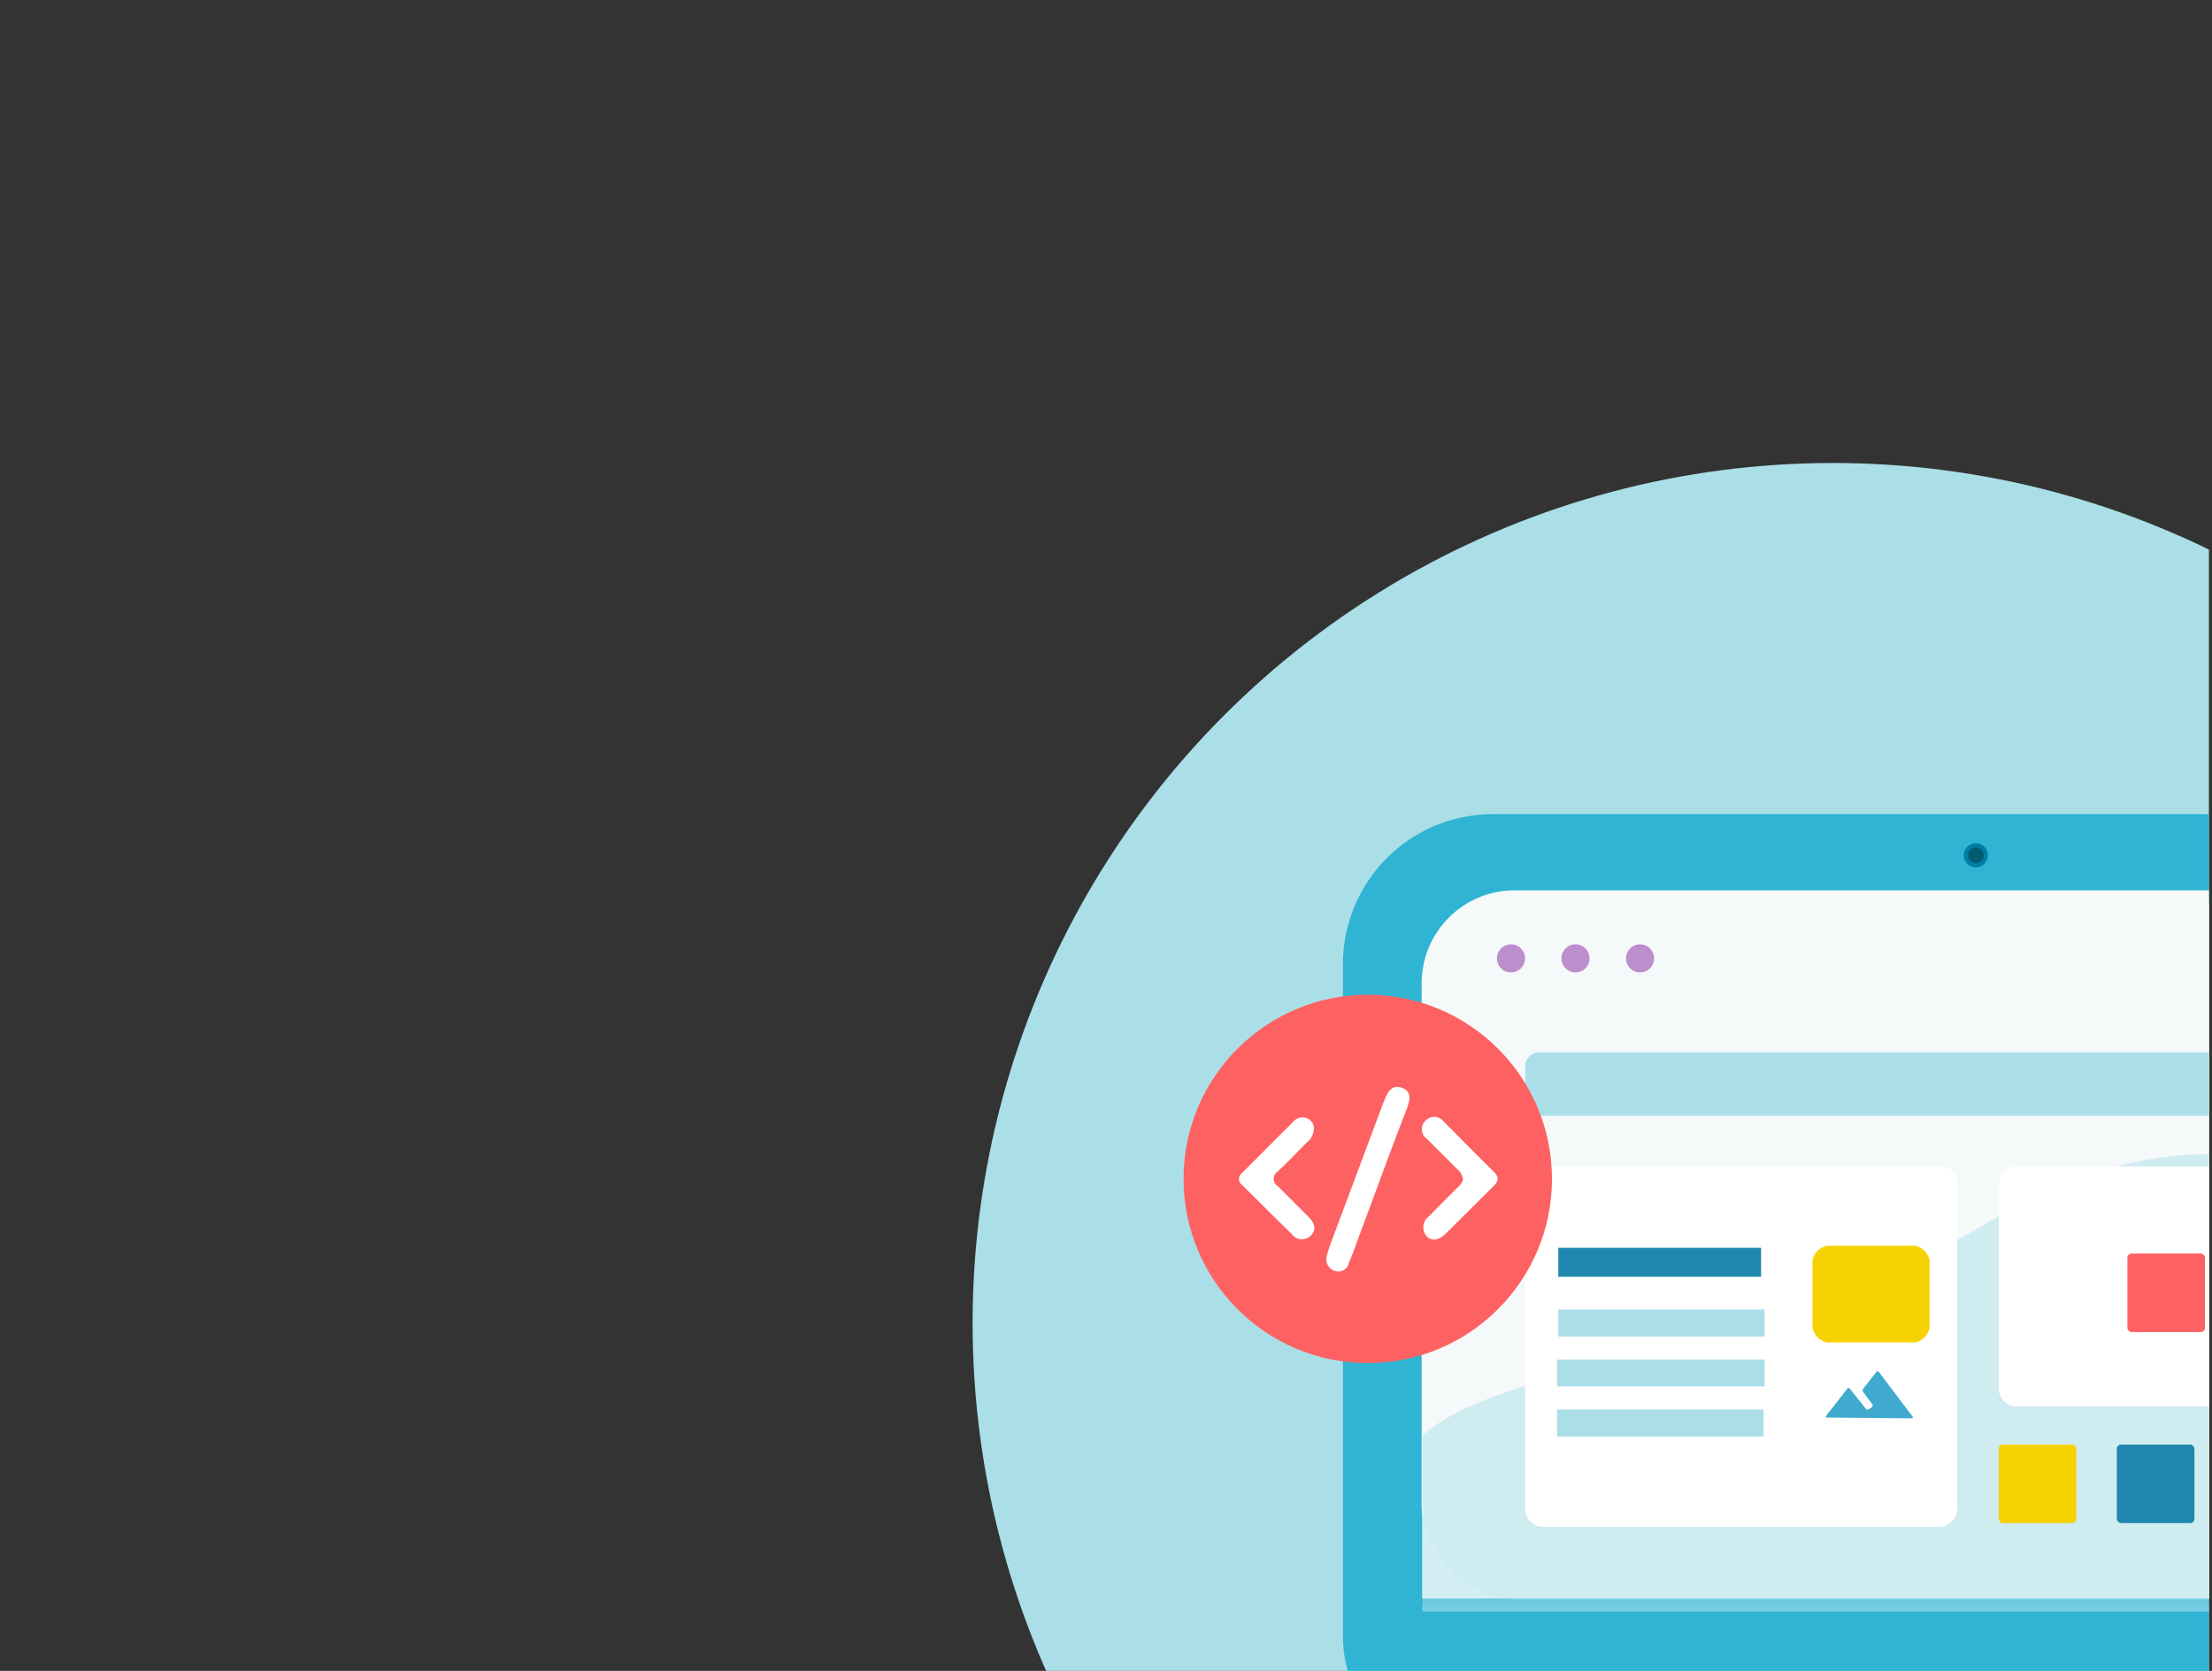 <svg id="Слой_1" data-name="Слой 1" xmlns="http://www.w3.org/2000/svg" xmlns:xlink="http://www.w3.org/1999/xlink" viewBox="0 0 360 272"><rect x="0" y="0" width="360" height="272" fill="#333333" stroke="none"/><defs><style>.cls-1{fill:none;}.cls-2{clip-path:url(#clip-path);}.cls-3{fill:#aadfe8;}.cls-4{fill:#2a445f;}.cls-5{fill:#2fb4d3;}.cls-6{fill:#007ea6;}.cls-7{fill:#035b70;}.cls-8{fill:#fff;}.cls-9{fill:#f5f9fa;}.cls-10{clip-path:url(#clip-path-2);}.cls-11{opacity:0.5;}.cls-12{fill:#bc8ecc;}.cls-13{fill:#76cee5;}.cls-14{fill:#1f87ad;}.cls-15{fill:#f7d203;}.cls-16{fill:#fe6161;}.cls-17{fill:#40aacf;}</style><clipPath id="clip-path"><rect class="cls-1" x="-1.5" y="-95" width="361" height="367"/></clipPath><clipPath id="clip-path-2"><path class="cls-1" d="M397,147.07H246.14a15,15,0,0,0-14.67,15.14V262.32H412V162.25A15.12,15.12,0,0,0,397,147.07Z"/></clipPath></defs><title>native-05-01</title><g class="cls-2"><circle class="cls-3" cx="298.29" cy="215.37" r="140"/><ellipse class="cls-4" cx="343.01" cy="172.65" rx="2.52" ry="4.07"/><path class="cls-5" d="M400.25,132.53H242.91a24.42,24.42,0,0,0-24.35,24.35V266.11c0,13.45,10.9,20.12,24.35,20.14H400.21c13.45,0,24.32-6.71,24.35-20.14V156.92A24.42,24.42,0,0,0,400.25,132.53Z"/><circle class="cls-6" cx="321.57" cy="139.23" r="1.97"/><circle class="cls-7" cx="321.58" cy="139.22" r="1.28" transform="translate(66.89 379.9) rotate(-66.79)"/><path class="cls-8" d="M397,147.07H246.14a15,15,0,0,0-14.67,15.14v98H412v-98A15.12,15.12,0,0,0,397,147.07Z"/><rect class="cls-9" x="231.37" y="144.93" width="180.38" height="115.33" rx="15.14" ry="15.14"/><g class="cls-10"><g class="cls-11"><path class="cls-3" d="M422.19,245.69c0,26-43.91,47-98.12,47s-98.12-21-98.12-47,51.35-19,98.12-47C380.67,164.63,422.19,219.75,422.19,245.69Z"/></g><circle class="cls-12" cx="266.92" cy="156.01" r="2.29"/><circle class="cls-12" cx="256.41" cy="156.01" r="2.29"/><circle class="cls-12" cx="245.91" cy="156.01" r="2.29"/><rect class="cls-13" x="231.37" y="261.31" width="180.38" height="1.05"/><path class="cls-8" d="M248.21,193.1v52.09a3,3,0,0,0,2.53,3.34H316a3,3,0,0,0,2.53-3.34V193.1a3,3,0,0,0-2.53-3.34H250.8A3,3,0,0,0,248.21,193.1Z"/><path class="cls-8" d="M325.31,192.79V226a2.91,2.91,0,0,0,2.53,2.93h65.21a2.85,2.85,0,0,0,2.53-2.93v-33.2a2.91,2.91,0,0,0-2.53-2.93H327.89A2.92,2.92,0,0,0,325.31,192.79Z"/><rect class="cls-14" x="253.61" y="203.13" width="33" height="4.71"/><rect class="cls-3" x="253.61" y="213.18" width="33.57" height="4.39"/><rect class="cls-3" x="253.42" y="221.31" width="33.77" height="4.39"/><rect class="cls-3" x="253.42" y="229.45" width="33.6" height="4.39"/><path class="cls-15" d="M297.4,202.79h14.22a3,3,0,0,1,2.42,2.42v10.9a3,3,0,0,1-2.42,2.42H297.4a3,3,0,0,1-2.42-2.42v-10.9A3,3,0,0,1,297.4,202.79Z"/><rect class="cls-15" x="325.29" y="235.16" width="12.63" height="12.78" rx="0.69" ry="0.69"/><rect class="cls-14" x="344.51" y="235.16" width="12.63" height="12.78" rx="0.69" ry="0.69"/><rect class="cls-16" x="346.23" y="204.06" width="12.63" height="12.78" rx="0.69" ry="0.69"/><path class="cls-3" d="M250.45,171.3h143.4a2.3,2.3,0,0,1,2.22,2.38v5.54a2.3,2.3,0,0,1-2.17,2.42H250.45a2.3,2.3,0,0,1-2.22-2.38v-5.54a2.3,2.3,0,0,1,2.17-2.42h0Z"/><path class="cls-17" d="M303.24,226.62a0.48,0.48,0,0,1,0-.56l2.12-2.7a0.25,0.25,0,0,1,.35-0.09h0l0.07,0.07,5.5,7.27a0.17,0.17,0,0,1-.15.28l-13.8-.13c-0.19,0-.25-0.13-0.13-0.28l3.44-4.41A0.27,0.27,0,0,1,301,226l0.07,0.07,2.6,3.26a0.35,0.35,0,0,0,.49.08h0l0.47-.35a0.35,0.35,0,0,0,.08-0.49h0Z"/></g><circle class="cls-16" cx="222.6" cy="191.91" r="29.98"/><path class="cls-8" d="M215.94,204.42a2,2,0,0,0,1.19,2.43,1.78,1.78,0,0,0,2.33-1h0v-0.11c0.71-1.65,1.28-3.3,1.89-4.95,2.54-6.77,5-13.6,7.61-20.32,0.51-1.4.87-2.8-.82-3.39s-2.36.79-2.87,2.11l-0.1.23-8.73,23.35C216.24,203.32,216.05,204,215.94,204.42Zm22.19-12.52a2.74,2.74,0,0,1-1.06,1.54c-1.5,1.54-3,3-4.52,4.58a2.19,2.19,0,0,0-.49,3.06h0l0.1,0.14c0.94,1,2.18.53,3.12-.38,2.59-2.57,5.18-5.18,7.77-7.72,0.71-.71,1-1.4.18-2.26-2.8-2.74-5.51-5.53-8.25-8.25a1.93,1.93,0,0,0-3-.15,1.9,1.9,0,0,0,.26,2.94l4.95,4.95a2.59,2.59,0,0,1,.89,1.51h0Zm-24.29-8.08a1.83,1.83,0,0,0-1.06-1.75,1.94,1.94,0,0,0-2.36.6c-2.77,2.75-5.53,5.53-8.25,8.25a1.21,1.21,0,0,0,0,2c2.68,2.62,5.3,5.3,8,7.9a2.08,2.08,0,0,0,3.17.32c1.07-1.13.47-2.18-.43-3.1l-4.95-4.95a1.42,1.42,0,0,1,0-2.4c1.65-1.54,3.17-3.15,4.73-4.72a2.92,2.92,0,0,0,1.13-2.15h0Z"/></g></svg>